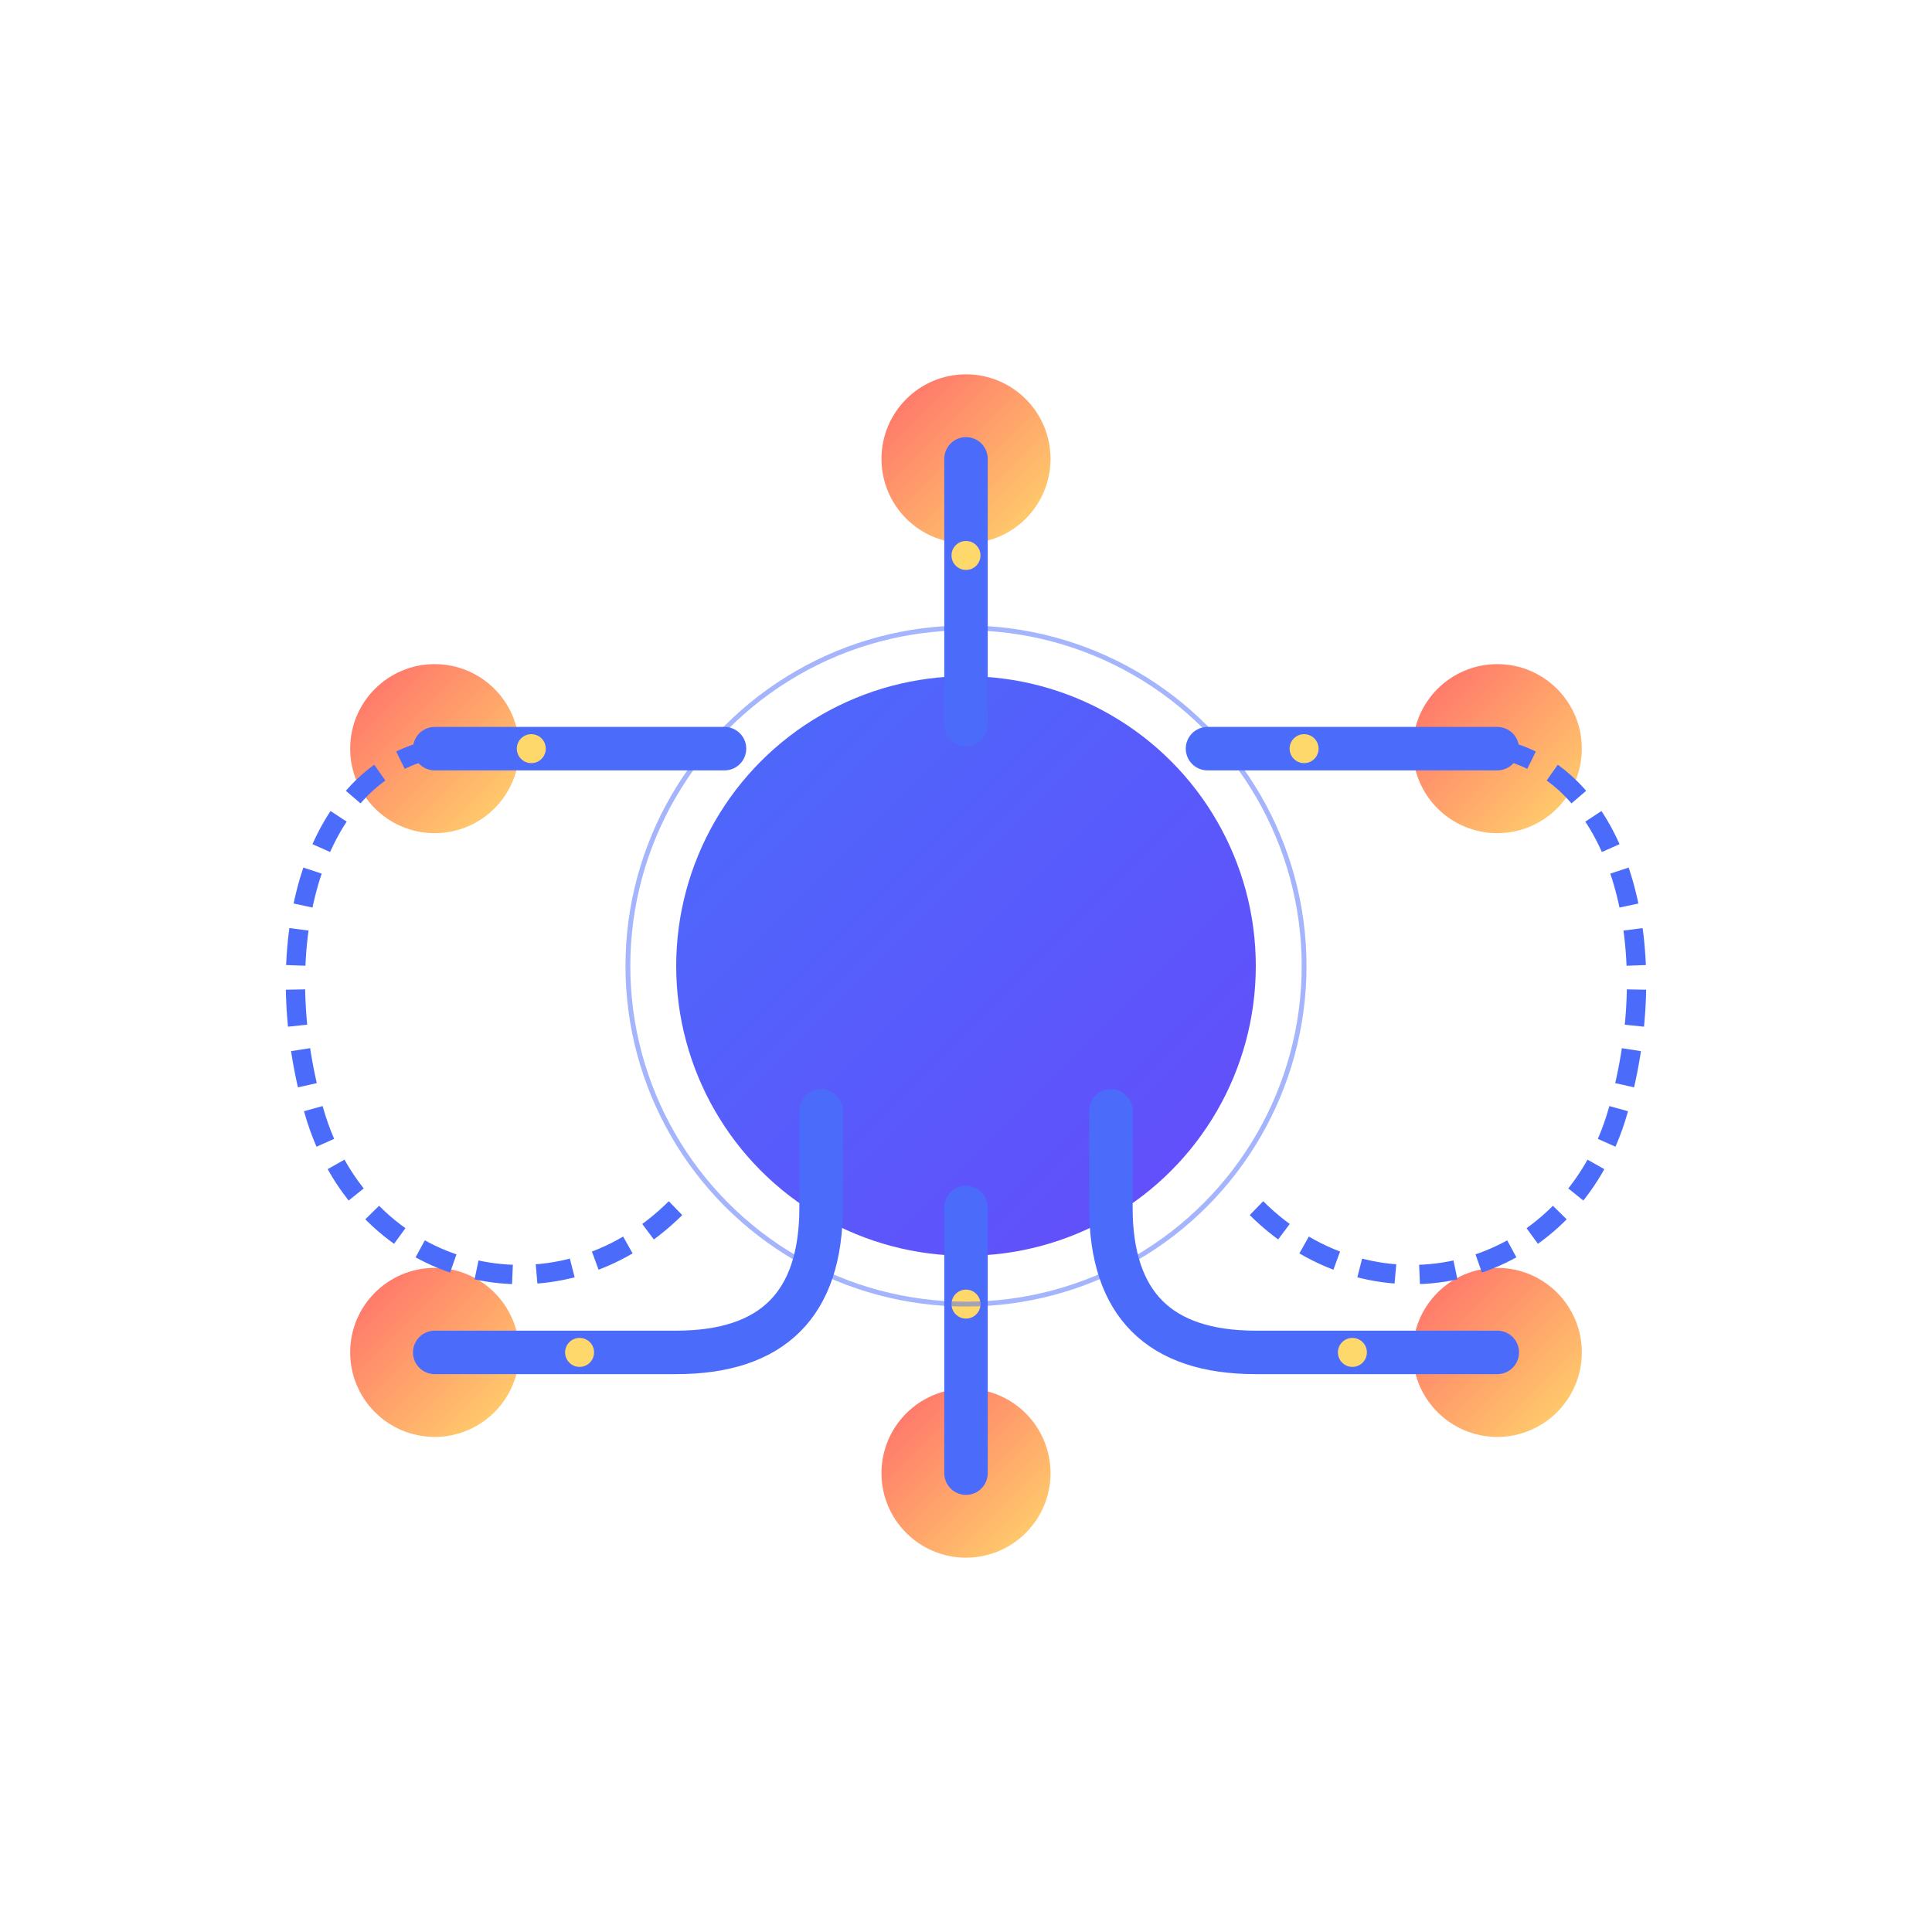 <?xml version="1.0" encoding="UTF-8"?>
<svg width="800px" height="800px" viewBox="0 0 800 800" xmlns="http://www.w3.org/2000/svg">
  <title>APE Integration Silhouette Icon</title>
  <defs>
    <linearGradient id="pipeGradient" x1="0%" y1="0%" x2="100%" y2="100%">
      <stop offset="0%" stop-color="#4B6BFB" />
      <stop offset="100%" stop-color="#654BFB" />
    </linearGradient>
    <linearGradient id="nodeGradient" x1="0%" y1="0%" x2="100%" y2="100%">
      <stop offset="0%" stop-color="#FF6B6B" />
      <stop offset="100%" stop-color="#FFD86B" />
    </linearGradient>
  </defs>
  
  <g stroke="none" stroke-width="1" fill="none" fill-rule="evenodd">
    <!-- Pipeline Network Silhouette -->
    <g transform="translate(80, 110)">
      <!-- Main Center Hub -->
      <circle cx="320" cy="290" r="120" fill="url(#pipeGradient)" />
      
      <!-- Connection Points/Nodes -->
      <circle cx="100" cy="200" r="35" fill="url(#nodeGradient)" />
      <circle cx="540" cy="200" r="35" fill="url(#nodeGradient)" />
      <circle cx="100" cy="450" r="35" fill="url(#nodeGradient)" />
      <circle cx="540" cy="450" r="35" fill="url(#nodeGradient)" />
      <circle cx="320" cy="80" r="35" fill="url(#nodeGradient)" />
      <circle cx="320" cy="500" r="35" fill="url(#nodeGradient)" />
      
      <!-- Flow Lines -->
      <!-- Main Horizontal Line -->
      <path d="M100,200 L220,200" stroke="#4B6BFB" stroke-width="18" fill="none" stroke-linecap="round" />
      <path d="M420,200 L540,200" stroke="#4B6BFB" stroke-width="18" fill="none" stroke-linecap="round" />
      
      <!-- Main Vertical Line -->
      <path d="M320,80 L320,190" stroke="#4B6BFB" stroke-width="18" fill="none" stroke-linecap="round" />
      <path d="M320,390 L320,500" stroke="#4B6BFB" stroke-width="18" fill="none" stroke-linecap="round" />
      
      <!-- Connection to Bottom Nodes -->
      <path d="M100,450 L200,450 C240,450 260,430 260,390 L260,350" stroke="#4B6BFB" stroke-width="18" fill="none" stroke-linecap="round" />
      <path d="M540,450 L440,450 C400,450 380,430 380,390 L380,350" stroke="#4B6BFB" stroke-width="18" fill="none" stroke-linecap="round" />
      
      <!-- Data Flow Dots -->
      <circle cx="140" cy="200" r="6" fill="#FFD86B">
        <animate attributeName="cx" from="100" to="220" dur="3s" repeatCount="indefinite" />
      </circle>
      
      <circle cx="460" cy="200" r="6" fill="#FFD86B">
        <animate attributeName="cx" from="420" to="540" dur="3s" repeatCount="indefinite" />
      </circle>
      
      <circle cx="320" cy="120" r="6" fill="#FFD86B">
        <animate attributeName="cy" from="80" to="190" dur="2s" repeatCount="indefinite" />
      </circle>
      
      <circle cx="320" cy="430" r="6" fill="#FFD86B">
        <animate attributeName="cy" from="390" to="500" dur="2s" repeatCount="indefinite" />
      </circle>
      
      <circle cx="160" cy="450" r="6" fill="#FFD86B">
        <animate attributeName="cx" from="100" to="260" dur="3s" repeatCount="indefinite" />
        <animate attributeName="cy" from="450" to="350" begin="2s" dur="1s" repeatCount="indefinite" />
      </circle>
      
      <circle cx="480" cy="450" r="6" fill="#FFD86B">
        <animate attributeName="cx" from="540" to="380" dur="3s" repeatCount="indefinite" />
        <animate attributeName="cy" from="450" to="350" begin="2s" dur="1s" repeatCount="indefinite" />
      </circle>
      
      <!-- Decorative Elements -->
      <path d="M100,200 C50,210 30,280 50,350 C70,420 150,440 200,390" stroke="#4B6BFB" stroke-width="8" fill="none" stroke-dasharray="15,10" />
      <path d="M540,200 C590,210 610,280 590,350 C570,420 490,440 440,390" stroke="#4B6BFB" stroke-width="8" fill="none" stroke-dasharray="15,10" />
      
      <!-- Pulse Effect Around Hub -->
      <circle cx="320" cy="290" r="140" stroke="#4B6BFB" stroke-width="2" fill="none" opacity="0.5">
        <animate attributeName="r" from="120" to="160" dur="2s" repeatCount="indefinite" />
        <animate attributeName="opacity" from="0.5" to="0" dur="2s" repeatCount="indefinite" />
      </circle>
    </g>
  </g>
</svg>